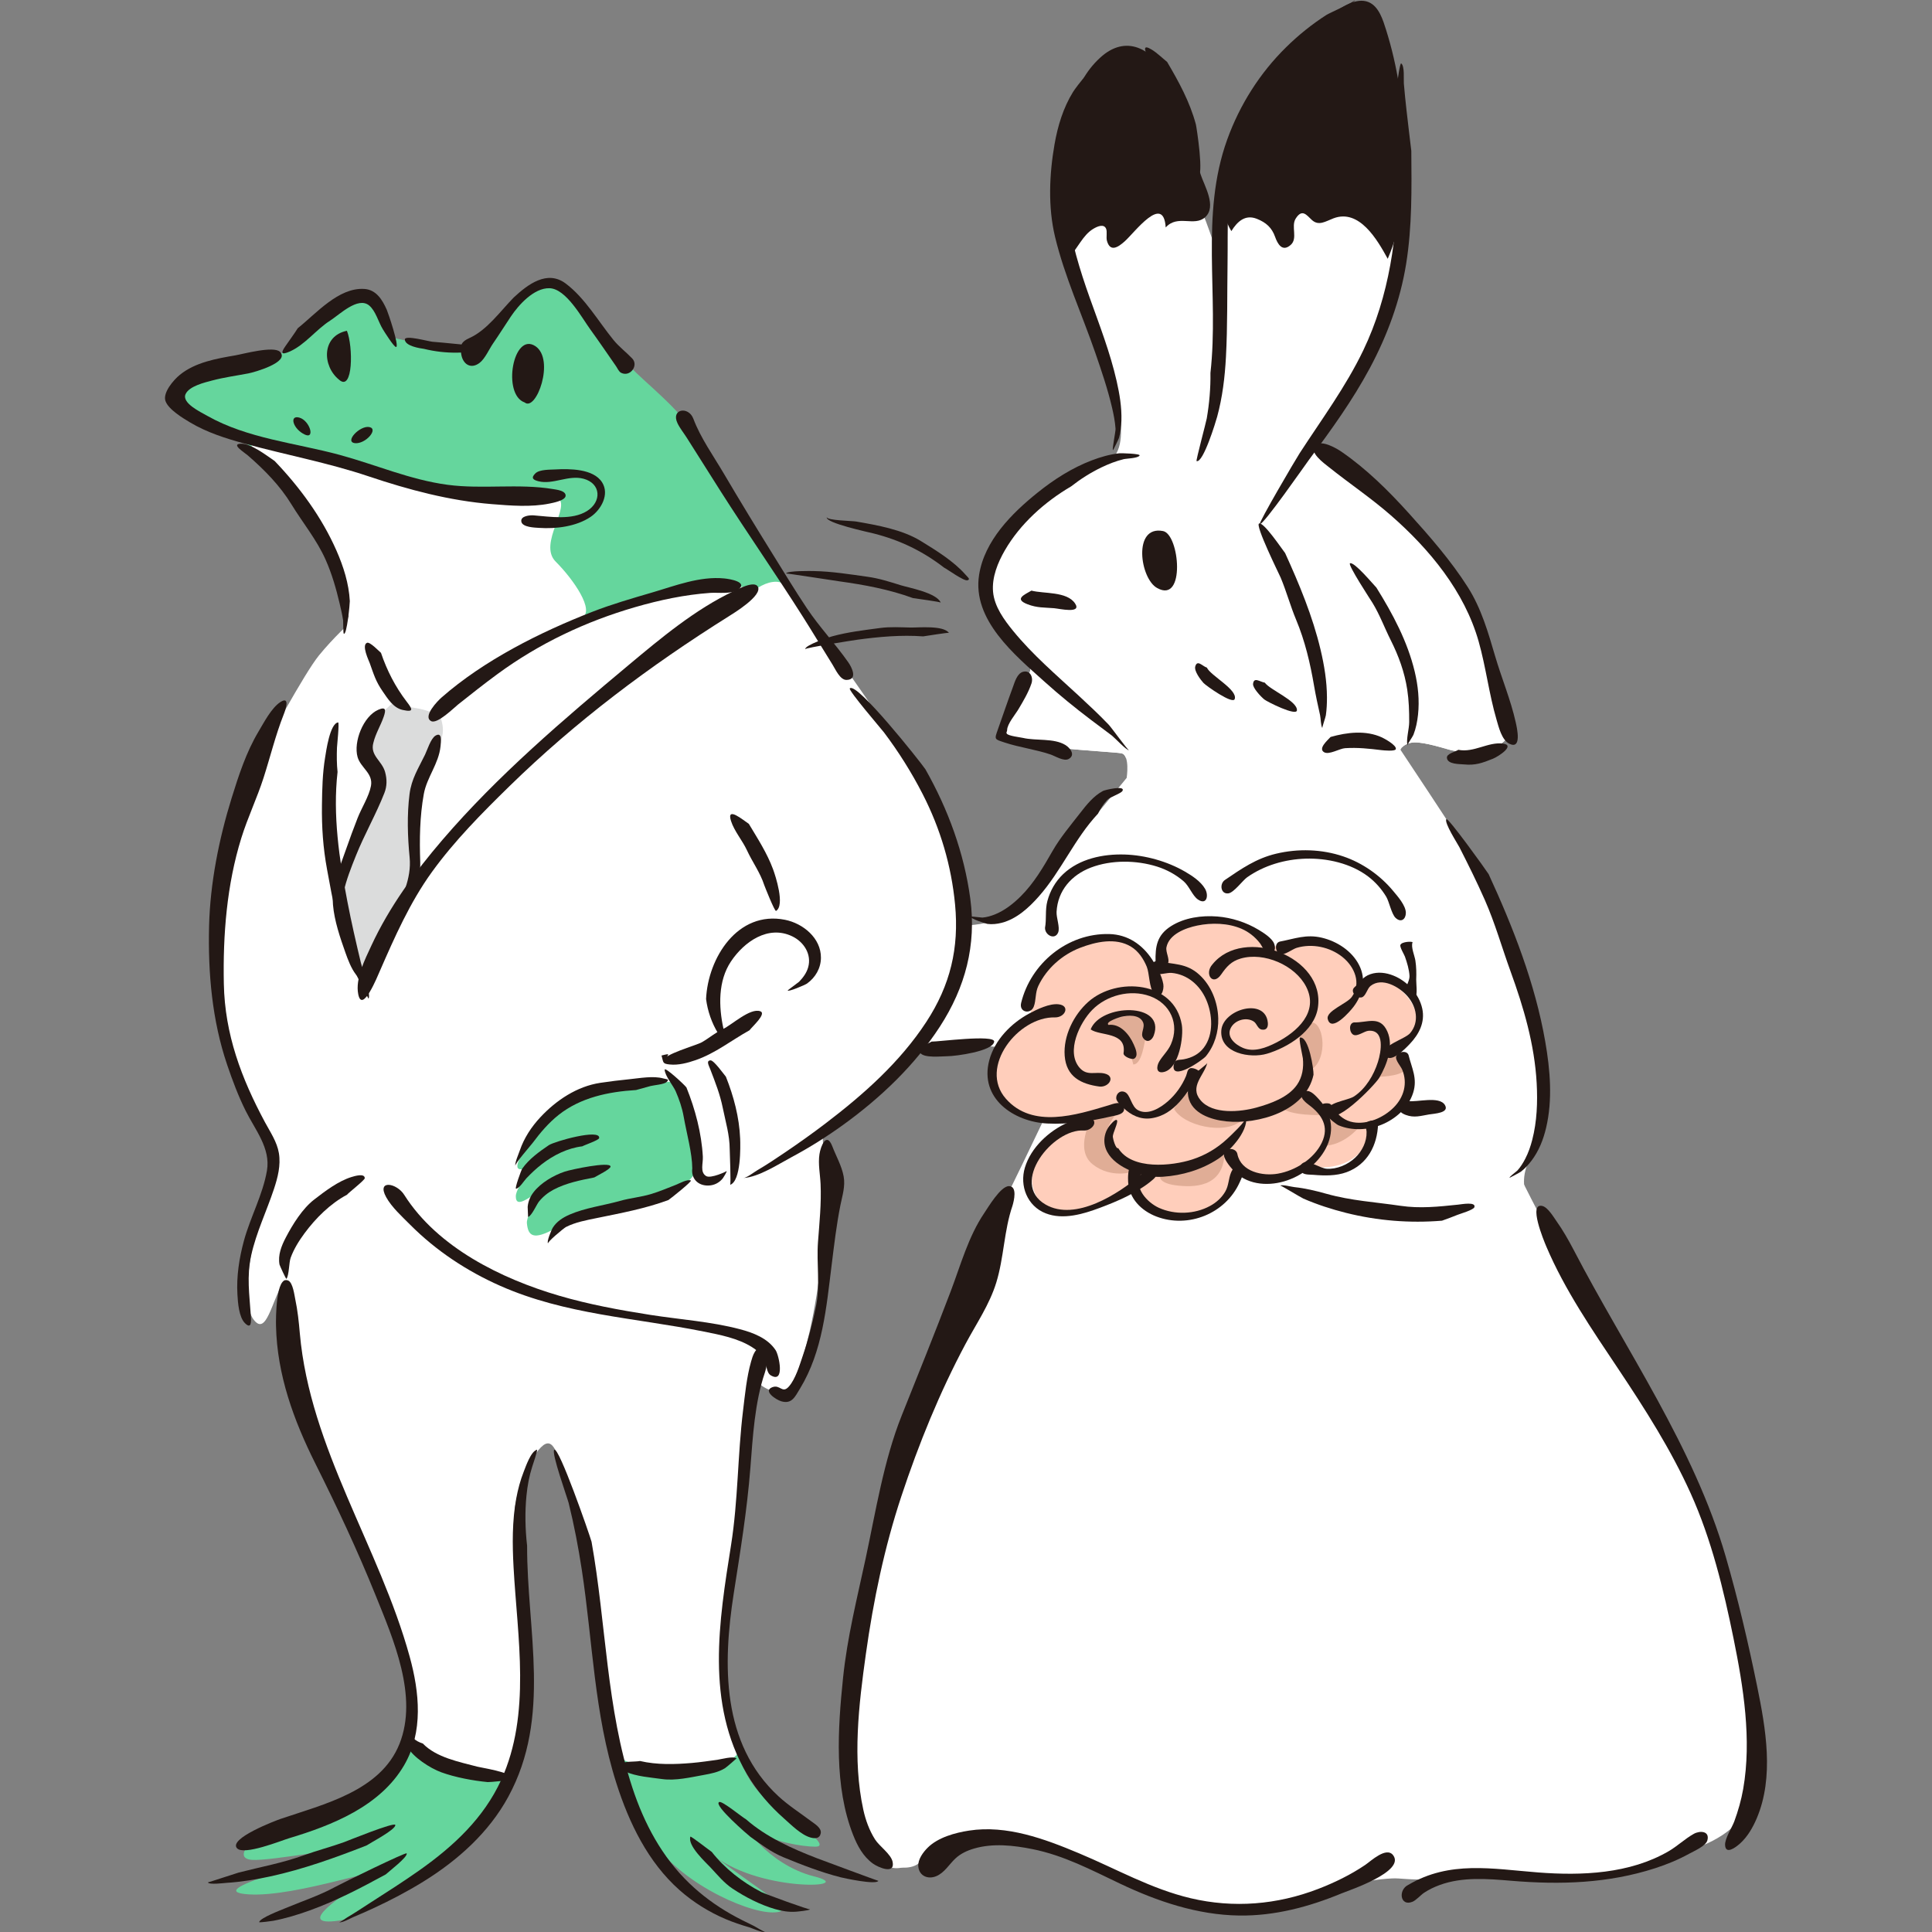 <?xml version="1.0" encoding="iso-8859-1"?>
<!-- Generator: Adobe Illustrator 21.1.0, SVG Export Plug-In . SVG Version: 6.00 Build 0)  -->
<svg version="1.1" id="_x38_" xmlns="http://www.w3.org/2000/svg" xmlns:xlink="http://www.w3.org/1999/xlink" x="0px" y="0px"
	 viewBox="0 0 512 512" style="enable-background:new 0 0 512 512;" xml:space="preserve">
<rect x="0" y="0" width="512" height="512" fill="#808080" stroke="none"/>
<g>
	<path style="fill:#FFFFFF;" d="M294.395,121.954c6.512-5.582-0.465-22.791-3.721-32.094c-3.256-9.303-12.559-26.513-8.372-39.536
		c4.186-13.024,14.419-29.303,19.535-27.908c5.116,1.395,6.512,5.582,8.838,13.489c2.326,7.907,7.907,19.536,9.768,25.117
		c1.861,5.582,3.721,8.837,3.721,2.791c0-6.047-0.465-25.582,13.489-39.536C351.606,10.323,363.7,12.183,363.7,12.183
		s9.768,37.676,7.442,53.025c-2.326,15.349-8.372,30.699-13.024,36.28c-4.651,5.582-10.698,16.745-10.698,16.745
		s29.303,19.536,38.141,33.49c8.837,13.954,14.884,36.745,15.349,40.467c0.465,3.721-6.512,6.977-6.512,6.977
		s-6.977,0.465-10.233-0.465c-3.256-0.93-7.907-2.326-10.233-1.86c-2.326,0.465-2.791,1.86-2.791,1.86s13.024,19.536,19.536,29.769
		c6.512,10.233,28.838,54.886,13.954,80.468c-2.791,7.907,2.791,12.559,6.047,18.14c3.256,5.582,41.862,64.188,48.839,98.608
		c6.977,34.42,3.721,48.839,1.861,53.955c-1.861,5.116-11.163,9.768-11.163,9.768s-9.768,6.047-20.931,6.977
		c-11.163,0.93-41.862,0.465-47.443,0.93c-5.582,0.465-11.163-0.465-17.21,0.465c-6.047,0.93-23.722,11.628-40.932,8.372
		c-17.21-3.256-33.955-13.954-46.978-17.21c-13.024-3.256-23.257-3.721-29.769,1.395c-6.512,5.116-11.163,7.442-16.28,0
		c-5.117-7.442-6.512-72.096,9.303-108.376c15.815-36.28,26.513-62.793,27.908-66.514c1.395-3.721,8.837-17.675,8.837-17.675
		s-1.861-14.884-4.186-17.675c-2.326-2.791-13.024-3.256-18.605-2.791c-5.582,0.465-11.628,0.93-11.628,0.93
		s17.675-20.001,13.954-33.024c0,0,5.582,0,11.163-2.791c5.582-2.791,13.489-15.349,17.21-19.536
		c3.721-4.186,13.954-16.745,13.954-16.745s0.93-6.047-1.395-6.512c-2.326-0.465-32.559-1.86-31.629-4.651
		c0.93-2.791,6.977-14.884,7.442-17.21c0.465-2.326-1.395-4.651-1.395-4.651s-11.628-11.628-9.303-22.792
		c2.326-11.163,17.21-21.396,20.931-23.722C286.953,124.28,294.395,121.954,294.395,121.954z"/>
	<path style="fill:#FFFFFF;" d="M371.625,197.992c0.399-0.418,1.099-0.909,2.308-1.151c2.326-0.465,6.977,0.93,10.233,1.86
		c3.256,0.931,10.233,0.465,10.233,0.465s6.977-3.256,6.512-6.977c-0.465-3.721-6.512-26.512-15.349-40.466
		c-8-12.632-32.771-29.837-37.392-32.983c-2.645,3.253-4.891,6.087-5.4,6.936c-1.396,2.325-7.907,13.954-7.907,13.954
		s12.093,24.187,13.954,32.559c1.86,8.373,3.256,25.118,3.256,25.118s10.233-3.721,16.28-0.93
		C369.487,196.9,370.566,197.444,371.625,197.992z"/>
	<path style="fill:#FFFFFF;" d="M280.906,251.261c-3.967-5.372-2.326-16.28,3.721-20.001c6.047-3.721,24.652-6.977,34.42,5.582
		c3.256,4.186,1.861,9.768,3.256,6.512c1.395-3.256,1.86-8.838,6.512-12.093c4.651-3.256,32.559-8.372,40.466,6.977
		c7.907,15.349,5.117,25.117,5.117,25.117s1.861,3.721,1.395,6.977c-0.465,3.256-4.651,6.977-4.651,6.977s5.116,6.512,1.861,12.094
		c-3.256,5.582-7.442,7.442-7.442,7.442l-3.721,8.372c0,0-5.582,7.442-16.745,3.721c-3.721,2.326-5.582,4.186-5.582,4.186
		s12.559,6.512,20.466,7.907c7.907,1.395,20.931,1.861,28.373-0.93c7.442-2.791,14.419-8.372,14.419-8.372
		s18.605,37.211,25.117,44.653c6.512,7.442,27.908,54.421,31.629,69.305c3.721,14.884,6.047,42.327,4.186,51.165
		c-1.861,8.837-13.489,12.559-13.489,12.559s-21.396,9.768-38.606,8.372c-17.21-1.395-26.047-1.861-29.768-0.465
		c-3.721,1.395-10.233,0.465-12.093,0.465c-1.861,0-8.372,0.465-13.024,2.326c-4.651,1.861-20.001,8.372-28.838,6.512
		c-8.838-1.861-22.326-4.186-30.699-8.837c-8.372-4.651-31.629-11.628-36.28-10.698c-4.651,0.93-14.419,3.721-17.21,6.512
		c-2.791,2.791-13.954,2.791-18.605-15.349c-4.651-18.14,6.977-66.514,8.837-75.817c1.861-9.303,25.582-72.096,28.373-76.747
		c2.791-4.651,15.349-31.164,15.349-31.164L280.906,251.261z"/>
	<path style="fill:#FFCEBB;" d="M284.876,297.337c-7.341,0.404-19.597-1.306-21.339-12.194c-1.742-10.887,9.581-14.807,9.581-14.807
		s-0.871-13.065,10.452-18.29c11.323-5.226,14.371-4.355,17.855-0.436s4.79,6.097,4.79,6.097l2.177-0.436
		c0,0-2.177-10.016,5.226-12.194c7.403-2.177,16.548-0.871,22.21,6.532c6.532-3.048,18.29-2.613,22.21,2.613
		c3.919,5.226,2.177,8.71,2.177,8.71s1.495-5.647,7.839-2.613c6.344,3.034,11.402,11.767,3.088,16.988
		c0.396,2.609,3.88,12.625-0.04,16.544s-7.403,4.79-7.403,4.79s-1.441,13.344-18.605,10.294c0.098,1.905-11.009,5.819-15.799,0.593
		c-2.177,7.839-10.452,13.936-18.726,12.629c-8.274-1.306-9.145-7.403-9.145-7.403s-12.194,6.532-18.726,6.968
		c-6.532,0.435-12.629-7.839-6.968-15.678C281.392,298.208,284.876,297.337,284.876,297.337z"/>
	<path style="fill:#65D69D;" d="M61.47,115.303c-11.097-3.357-15.678-11.323-13.065-13.936c2.613-2.613,22.21-6.097,23.952-6.532
		c1.742-0.436,5.661-3.919,10.016-7.839c4.355-3.919,12.629-8.71,15.242-8.274s6.968,10.887,6.968,10.887s15.678,3.484,18.291,3.484
		s10.016-6.968,13.065-11.323c3.048-4.355,6.968-9.581,13.5-4.79c6.532,4.79,15.242,17.42,17.855,20.468
		c2.613,3.048,14.371,12.194,16.548,17.855c2.177,5.661,33.531,52.697,37.016,58.791c3.486,6.094,15.191,91.473,6.532,107.566
		c-8.658,16.093-30.484,48.775-30.484,48.775s-8.274,106.695-5.226,119.759s4.79,22.21,13.936,28.742
		c9.145,6.532,13.936,10.452,10.452,10.452c-3.484,0-11.323-1.307-16.113-4.355c-4.79-3.048,3.484,9.145,15.678,12.194
		c12.194,3.048-13.5,4.355-26.129-5.226c12.258,9.416,22.645,14.807,15.242,14.807s-26.129-8.71-32.662-20.468
		c-6.532-11.758-8.71-20.468-7.839-23.516c0.871-3.048,0.871-66.63-4.79-78.388c-5.661-11.758-19.597-14.371-19.597-14.371
		s-10.016,54.871-6.968,63.581c3.048,8.71,3.919,34.404-0.436,42.678c-4.355,8.274-30.484,30.92-42.678,32.662
		c-12.194,1.742,1.307-6.968,7.839-11.323c6.532-4.355-18.726,5.226-31.791,4.355c-13.065-0.871,17.419-8.274,23.516-10.887
		c6.097-2.613-17.42,2.177-22.645,1.742c-5.226-0.435,0-6.532,7.839-8.274c7.839-1.742,20.567-5.856,26.565-11.323
		c5.998-5.466,7.839-17.855,9.581-27.436c1.742-9.581,1.307-27,1.307-27S71.922,240.723,69.745,228.965
		c-2.177-11.758,15.242-44.42,15.242-44.42l11.758-22.21l-5.661-29.178L61.47,115.303z"/>
	<path style="fill:#FFFFFF;" d="M253.956,230.272c-3.434-12.629-14.807-29.614-18.726-36.581
		c-3.919-6.968-26.129-37.452-27.436-38.759c-1.306-1.307-4.355-0.871-6.968,0.871l-55.742,26.129c0,0-41.807,35.71-44.855,35.275
		c-3.048-0.436-10.016-23.516-9.145-26.129c0.871-2.613,1.742-26.129,1.742-26.129s-4.355,3.919-8.274,8.71
		c-3.919,4.79-13.935,23.516-16.548,27.871c-2.613,4.354-9.581,25.694-10.887,48.339c-1.306,22.645,14.371,54.436,14.371,54.436
		s1.306,3.049-1.742,13.935c-3.048,10.887-6.097,26.565-2.613,31.355c3.484,4.791,4.791-4.79,8.274-10.452
		c-2.177,12.194,12.629,56.178,20.903,70.985c8.274,14.807,13.065,42.678,13.065,44.855c0,2.177-2.613,4.79-1.307,6.967
		c1.307,2.178,24.823,12.194,27.871,6.532c3.048-5.661,4.355-27,4.355-34.403c0-7.404-3.484-26.565-3.919-31.791
		c-0.435-5.226,3.484-15.242,6.968-18.726c3.484-3.484,4.355,2.178,7.403,10.017c3.048,7.839,8.274,33.097,8.274,39.194
		c0,6.097,3.919,30.919,5.661,33.097c1.742,2.178,14.371,3.484,21.339,3.049c6.968-0.436,9.581-4.355,9.581-4.355
		s-4.355-17.855-3.484-28.307c0.871-10.452,8.274-70.549,8.274-70.549s1.742,3.049,7.403,3.484
		c9.145-8.274,11.758-54.871,11.758-54.871s-2.178-13.5-1.307-14.371c0.871-0.871,24.823-22.21,30.919-31.355
		C255.262,259.449,257.39,242.901,253.956,230.272z M176.221,315.736c-4.899,0.98-23.19,6.532-29.069,9.798
		c-5.879,3.266-7.186,1.96-7.512-1.306s6.859-10.778,3.266-8.492c-3.593,2.286-6.206,4.246-6.206,1.307
		c0-2.94,6.206-9.145,4.899-8.492c-1.306,0.653-5.552,2.94-4.246-0.653c1.306-3.593,7.186-12.411,14.044-16.004
		c6.859-3.593,22.863-4.573,25.803-5.226c5.879,0,7.512,17.637,7.512,21.557C184.714,312.143,181.121,314.756,176.221,315.736z"/>
	<path style="fill:#FFFFFF;" d="M95.438,123.141c4.355,2.613,25.258,9.145,33.968,9.145s14.371-2.613,18.291-0.436
		c3.919,2.177-5.226,12.194-0.436,16.984c4.79,4.79,10.452,13.065,6.968,14.807c-3.484,1.742-35.71,20.903-40.065,25.694
		c-4.355,4.79-7.403,0.871-9.581-3.484c-2.177-4.355-11.758-21.339-12.194-22.645c-0.436-1.306-2.613-16.113-6.968-22.21
		c-4.355-6.097-8.71-13.936-13.5-17.42c-4.79-3.484-6.532-6.968-4.79-6.532C68.874,117.48,95.438,123.141,95.438,123.141z"/>
	<path style="fill:#FFFFFF;" d="M171.213,158.852c4.79-2.178,18.726-3.919,23.516-3.484c4.79,0.435,6.532,0.435,2.613,2.613
		c-3.919,2.177-54.871,40.065-65.323,50.952c-10.452,10.887-20.468,24.823-20.468,24.823l-15.242,24.823
		c0,0-11.323-27.871-8.71-56.613c0-23.081,4.79-38.758,4.79-38.758s5.226,8.274,6.532,11.323c1.306,3.048,8.274,13.936,9.581,15.678
		c1.306,1.742,7.839-1.742,11.758-6.532c3.919-4.79,27-16.549,30.484-18.29C154.229,163.642,171.213,158.852,171.213,158.852z"/>
	<path style="fill:#DBDCDC;" d="M116.777,189.771c0,1.307,2.177,4.79-1.742,9.145c-3.919,4.355-5.661,11.758-5.661,11.758
		l2.177,23.081l-15.242,24.823l-7.403-22.645c0,0,10.016-23.081,10.452-26.129c0.435-3.048,1.306-7.839-0.436-9.145
		c-1.742-1.306-4.79-2.613-2.613-6.097c2.177-3.484,8.274-8.71,8.274-8.71s1.742,1.307,5.226,1.742
		C113.293,188.029,116.777,189.771,116.777,189.771z"/>
	<path style="fill:#FFFFFF;" d="M187.326,279.917c0.949,1.087,9.581,21.774,6.532,30.92c-3.048,0.435-8.274,5.661-8.71,0.871
		c-0.436-4.79-3.691-21.781-5.661-25.694c-1.971-3.913-3.919-4.79-1.742-5.226C179.923,280.353,187.326,279.917,187.326,279.917z"/>
	<path style="fill:#FFFFFF;" d="M193.423,272.949c3.484-0.436,11.323-8.71,12.629-8.71c1.306,0,4.79-1.306,7.403-5.226
		c2.613-3.919,4.355-8.71-2.613-12.194c-6.968-3.484-10.887-0.871-15.242,3.484c-4.355,4.355-6.097,11.758-6.097,16.549
		C189.504,271.643,193.423,272.949,193.423,272.949z"/>
	<path style="fill:#FFFFFF;" d="M272.999,177.77c-0.465,2.326-6.512,14.419-7.442,17.21c-0.93,2.791,29.303,4.186,31.629,4.652
		c0.596,0.119,0.976,0.608,1.215,1.265l0.646-0.335c0,0-5.217-8.499-13.489-13.954c-2.671-1.761-7.547-6.318-12.954-11.721
		C272.948,175.716,273.206,176.737,272.999,177.77z"/>
	<path style="fill:#E0AD96;" d="M300.335,282.095c-0.98-4.246-3.593-7.512-3.593-7.512l-4.573-3.593c0,0,8.165-3.266,10.778-0.98
		c2.613,2.286,0.98,3.593,0.653,4.899C303.275,276.216,302.622,282.095,300.335,282.095z"/>
	<path style="fill:#E0AD96;" d="M311.114,293.853c2.613,4.573,13.4,6.878,17.637,3.266c-11.432-1.306-12.738-4.573-13.065-7.186
		C315.36,287.32,311.114,293.853,311.114,293.853z"/>
	<path style="fill:#E0AD96;" d="M348.021,270.99c2.94,0.98,3.593,9.145,0,12.085c-3.593,2.939,0-6.532-3.919-8.492
		C342.142,272.623,348.021,270.99,348.021,270.99z"/>
	<path style="fill:#E0AD96;" d="M289.231,296.466c1.633,0,6.859-1.633,6.859-1.633s-4.246,4.899-2.613,7.839
		c1.633,2.94,6.859,7.839,6.859,7.839s-5.879,1.96-10.778-1.96C284.658,304.631,289.231,296.466,289.231,296.466z"/>
	<path style="fill:#E0AD96;" d="M324.505,305.938c-1.74,1.216-10.452,4.899-14.371,4.899s-3.593,2.613,1.306,3.266
		C316.34,314.756,324.019,314.702,324.505,305.938z"/>
	<path style="fill:#E0AD96;" d="M339.529,293.526c2.613,2.286,10.778,1.96,10.778,1.96l-4.899-5.879L339.529,293.526z"/>
	<path style="fill:#E0AD96;" d="M350.634,303.651c0,0,2.286-5.879,1.306-8.165c-0.98-2.286,8.165,3.266,8.165,3.266
		S356.187,303.651,350.634,303.651z"/>
	<path style="fill:#E0AD96;" d="M365.005,285.361c0,0,5.552,0,7.186-1.633c-1.96-5.226-1.96-5.226-1.96-5.226l-2.94,1.306
		L365.005,285.361z"/>
	<g>
		<path style="fill:#231815;" d="M65.799,98.958c1.583-0.286,11.074-2.986,8.417-5.703c-1.65-1.688-9.92,0.593-11.802,0.913
			c-5.025,0.853-10.667,1.845-14.739,5.154c-1.697,1.379-4.601,4.755-3.817,6.971c0.801,2.261,4.751,4.598,6.516,5.654
			c4.431,2.651,9.469,4.245,14.42,5.603c10.962,3.007,22.08,5.056,32.873,8.68c10.64,3.573,21.51,6.477,32.734,7.373
			c4.913,0.392,10.338,0.838,15.207-0.152c0.881-0.179,4.215-0.795,4.287-2.061c0.077-1.36-2.398-1.624-3.325-1.779
			c-9.185-1.529-18.721,0.101-27.97-1.136c-9.935-1.329-19.025-5.335-28.622-7.934c-11.654-3.157-24.386-4.308-35.058-10.345
			c-1.82-1.03-6.852-3.411-5.73-5.781c1-2.112,5.073-3.059,7.058-3.584C59.389,100.001,62.612,99.568,65.799,98.958z"/>
		<path style="fill:#231815;" d="M72.777,122.162c6.631,6.921,12.5,14.914,16.374,23.714c1.868,4.243,3.31,8.779,3.554,13.436
			c0.031,0.592-0.794,9.164-1.598,8.625c-0.178-0.119-0.131-3.224-0.175-3.517c-0.227-1.499-0.573-2.994-0.92-4.469
			c-0.932-3.956-2.056-7.875-3.709-11.596c-2.391-5.38-6.048-9.758-9.087-14.722c-3.033-4.953-7.165-9.149-11.536-12.937
			c-0.965-0.836-4.483-2.98-1.948-3.104C66.506,117.455,70.554,120.666,72.777,122.162z"/>
		<path style="fill:#231815;" d="M78.909,86.982c4.832-3.837,10.808-10.869,17.66-10.41c3.138,0.21,4.77,2.88,5.946,5.556
			c0.365,0.83,3.361,9.665,2.462,9.828c-0.545,0.099-3.12-4.05-3.492-4.648c-1.192-1.913-1.923-4.944-3.673-6.369
			c-2.962-2.411-7.839,2.447-10.33,4.031c-3.75,2.386-6.694,6.479-10.813,8.236c-2.193,0.935-2.265,0.325-1.065-1.422
			C76.706,90.181,77.869,88.631,78.909,86.982z"/>
		<path style="fill:#231815;" d="M136.169,78.813c-3.531,3.59-7.078,8.659-11.728,10.753c-2.138,0.963-2.595,1.814-2.213,4.288
			c0.399,2.59,2.478,4.113,4.853,2.324c1.444-1.088,2.549-3.654,3.58-5.152c1.609-2.337,3.12-4.741,4.693-7.102
			c2.071-3.107,6.153-7.666,10.279-7.542c4.384,0.132,8.532,7.783,10.79,10.895c2.335,3.218,4.559,6.509,6.833,9.768
			c0.378,0.543,0.736,1.449,1.356,1.759c2.392,1.197,4.692-1.955,2.933-3.804c-1.624-1.707-3.467-3.055-5.01-4.956
			c-3.971-4.893-7.525-11.089-12.621-14.909C144.999,71.448,139.861,75.393,136.169,78.813z"/>
		<path style="fill:#231815;" d="M183.745,110.964c1.893,5.054,5.314,9.841,8.036,14.466c4.302,7.309,8.716,14.552,13.196,21.753
			c2.91,4.677,5.775,9.401,8.833,13.983c3.363,5.04,7.546,9.426,11.003,14.366c0.875,1.251,2.616,4.592-0.469,4.656
			c-1.711,0.036-2.923-2.784-3.724-4.065c-2.639-4.214-5.19-8.483-7.852-12.683c-7.098-11.203-14.699-22.096-21.821-33.291
			c-2.994-4.706-5.956-9.434-8.946-14.143c-0.79-1.245-1.829-2.523-2.461-3.855C177.747,108.369,182.446,107.551,183.745,110.964z"
			/>
		<path style="fill:#231815;" d="M75.189,189.324c-2.163,5.47-3.539,11.189-5.336,16.781c-1.742,5.423-4.219,10.561-5.906,15.997
			c-3.858,12.428-4.886,25.659-4.628,38.619c0.266,13.38,4.634,25.016,10.901,36.681c1.406,2.616,3.198,5.215,3.69,8.194
			c0.532,3.224-0.301,6.468-1.314,9.515c-1.957,5.889-4.669,11.474-6.025,17.563c-1.23,5.525-0.462,10.448-0.099,15.979
			c0.106,1.622,0.174,3.706-1.543,2.011c-1.627-1.607-1.883-5.48-2.009-7.611c-0.283-4.787,0.475-9.663,1.729-14.267
			c1.702-6.247,5.002-12.168,6.095-18.557c1.014-5.927-3.134-10.807-5.647-15.865c-1.959-3.944-3.464-7.967-4.88-12.128
			c-4.018-11.805-5.11-24.376-4.81-36.795c0.274-11.351,2.62-23.129,5.976-33.944c1.847-5.952,3.886-12.206,7.098-17.578
			c1.421-2.377,3.456-6.346,5.847-7.88C76.839,184.429,75.788,187.831,75.189,189.324z"/>
		<path style="fill:#231815;" d="M245.231,203.85c6.018,10.586,10.282,22.212,11.905,34.307c1.652,12.311-1.299,23.47-8.04,33.88
			c-6.637,10.249-15.738,18.889-25.591,26.016c-4.378,3.167-8.96,6.053-13.726,8.599c-3.571,1.907-8.67,5.275-12.77,5.534
			c0.917-0.058,2.841-1.564,3.689-2.06c2.434-1.422,4.784-2.994,7.118-4.572c3.706-2.504,7.358-5.092,10.917-7.803
			c10.099-7.693,19.762-16.242,26.757-26.946c6.366-9.741,8.705-19.589,7.615-31.083c-0.977-10.3-3.87-20.079-8.592-29.29
			c-2.939-5.735-6.385-11.214-10.266-16.358c-0.56-0.742-9.517-11.156-9.038-11.644C227.003,180.602,243.721,201.656,245.231,203.85
			z"/>
		<path style="fill:#231815;" d="M168.563,288.87c-7.298,0.448-14.702,1.967-20.546,6.612c-2.64,2.099-4.817,4.668-6.828,7.361
			c-0.557,0.746-4.704,5.457-4.639,6.126c-0.096-0.995,0.891-3.164,1.209-4.097c1.119-3.283,3.072-6.252,5.427-8.777
			c4.212-4.519,9.725-8.204,15.901-9.134c2.569-0.387,5.158-0.704,7.742-0.96c2.666-0.263,6.284-0.952,8.938-0.207
			c0.969,0.272,1.696,0.138,0.931,0.926c-0.635,0.654-3.446,0.864-4.269,1.08C171.135,288.141,169.85,288.508,168.563,288.87z"/>
		<path style="fill:#231815;" d="M198.452,218.337c2.335,3.902,4.822,7.721,6.41,12.01c0.639,1.727,3.227,9.586,0.804,11.056
			c-0.361,0.219-3.043-6.57-3.127-6.83c-1.105-3.4-3.126-6.066-4.58-9.223c-1.203-2.611-3.379-5.084-4.236-7.791
			C192.441,213.51,196.995,217.372,198.452,218.337z"/>
		<path style="fill:#231815;" d="M154.309,303.79c-3.876,0.459-7.598,2.325-10.658,4.678c-1.488,1.145-2.855,2.43-4.148,3.79
			c-0.603,0.634-1.848,2.659-2.741,2.76c-0.446,0.05,1.37-4.94,1.622-5.301c1.766-2.528,4.523-4.523,7.052-6.23
			c1.479-0.998,13.713-4.465,13.345-1.89C158.698,302.172,154.863,303.452,154.309,303.79z"/>
		<path style="fill:#231815;" d="M157.488,312.035c-3.652,0.715-7.48,1.478-10.795,3.24c-1.512,0.803-2.748,1.805-3.838,3.124
			c-0.651,0.788-1.921,3.808-2.904,4.106c0.018-0.006-0.131-2.491-0.112-2.687c0.141-1.479,0.689-2.756,1.597-3.92
			c1.914-2.454,5.274-4.42,8.207-5.403c1.737-0.582,11.989-2.74,12.159-1.368C161.887,309.809,158.136,311.624,157.488,312.035z"/>
		<path style="fill:#231815;" d="M177.13,318.027c-6.163,2.277-12.571,3.458-18.984,4.772c-2.744,0.563-5.658,1.092-8.175,2.378
			c-0.524,0.268-5.139,4.087-4.709,4.364c-0.521-0.336,0.916-3.676,1.185-4.116c1.038-1.698,2.722-2.772,4.503-3.545
			c4.183-1.817,8.938-2.387,13.311-3.619c2.735-0.771,5.556-1.008,8.284-1.828c2.253-0.677,4.415-1.604,6.605-2.456
			c0.876-0.341,2.92-1.52,3.929-1.143C183.53,313.004,177.878,317.52,177.13,318.027z"/>
		<path style="fill:#231815;" d="M79.456,353.353c-0.257-3.017-0.576-6.053-1.204-9.018c-0.228-1.078-0.625-4.419-1.868-4.973
			c-3.339-1.49-3.278,10.245-3.239,12.01c0.288,13.011,4.695,25.034,10.452,36.541c5.735,11.465,11.112,22.901,15.913,34.793
			c4.708,11.66,11.378,26.862,6.362,39.429c-4.992,12.507-20.071,15.998-31.492,19.886c-1.318,0.449-13.886,5.211-11.567,7.785
			c1.8,1.999,11.809-2.058,13.714-2.629c11.479-3.442,24.227-8.492,30.571-19.368c5.142-8.816,4.064-19.379,1.462-28.813
			C100.537,409.911,82.161,383.9,79.456,353.353z"/>
		<path style="fill:#231815;" d="M97.112,489.08c-8.32,3.251-16.708,6.276-25.454,8.182c-3.854,0.84-7.781,1.476-11.72,1.724
			c-0.494,0.031-4.544,0.551-4.847-0.129c0.021,0.047,7.74-2.499,8.139-2.602c5.788-1.489,11.614-2.538,17.255-4.58
			c3.546-1.283,7.173-2.218,10.718-3.496c0.72-0.26,13.446-5.445,13.557-4.546C104.909,484.847,98.302,488.281,97.112,489.08z"/>
		<path style="fill:#231815;" d="M102.234,496.731c-6.518,3.556-13.093,6.999-20.091,9.528c-3.164,1.143-6.417,2.136-9.724,2.771
			c-0.226,0.043-3.787,0.544-3.739,0.342c0.26-1.105,5.825-3.208,6.724-3.587c4.506-1.9,9.117-3.388,13.434-5.732
			c2.285-1.24,18.806-9.3,18.94-8.894C108.094,492.121,103.081,495.933,102.234,496.731z"/>
		<path style="fill:#231815;" d="M139.688,409.636c-0.044,22.626,6.502,45.339-4.962,66.483
			c-5.157,9.512-13.447,16.914-22.564,22.542c-4.212,2.6-8.61,4.906-13.098,6.989c-1.82,0.845-3.653,1.663-5.507,2.431
			c-0.809,0.336-2.759,1.489-3.721,1.356c0.272,0.037,1.807-1.09,2.131-1.28c1.999-1.171,3.926-2.468,5.873-3.721
			c4.514-2.905,9.058-5.775,13.439-8.879c8.931-6.328,16.916-13.74,21.539-23.847c8.002-17.495,4.292-37.835,3.283-56.344
			c-0.33-6.06-0.392-12.23,0.705-18.223c0.444-2.428,1.078-4.835,1.984-7.129c0.545-1.38,1.9-5.396,3.511-5.824
			c0.304-0.081-1.211,4.352-1.254,4.487c-0.791,2.463-1.264,5.029-1.52,7.599C139.088,400.689,139.182,405.235,139.688,409.636z"/>
		<path style="fill:#231815;" d="M202.686,363.795c-2.689,7.93-3.182,16.981-3.832,25.264c-0.882,11.24-2.666,22.06-4.402,33.193
			c-2.936,18.826-3.279,39.807,11.839,53.772c2.694,2.488,5.735,4.41,8.649,6.602c0.904,0.68,2.828,1.793,2.568,3.196
			c-0.27,1.455-1.507,1.451-2.619,1.166c-2.513-0.644-5.229-3.403-7.097-5.051c-3.868-3.413-7.28-7.388-9.888-11.849
			c-10.933-18.699-7.374-40.404-4.161-60.681c1.866-11.78,1.726-23.706,3.166-35.539c0.523-4.295,0.947-8.863,2.135-13.045
			c0.367-1.292,1.188-4.347,3.195-3.401C204.107,358.302,203.134,362.415,202.686,363.795z"/>
		<path style="fill:#231815;" d="M187.116,264.754c0.49-10.911,8.382-23.494,20.909-21.002c4.772,0.949,9.575,4.839,9.531,10.076
			c-0.024,2.766-1.459,5.221-3.69,6.826c-0.533,0.383-5.128,2.326-5.116,1.813c0.001-0.056,2.855-2.126,3.01-2.286
			c1.059-1.094,1.99-2.342,2.409-3.825c0.973-3.445-1.108-6.717-4.212-8.215c-6.398-3.087-12.792,1.467-16.256,6.674
			c-3.438,5.167-3.255,11.949-1.984,17.78c0.53,2.434,0.582,4.488-1.441,1.207C188.617,271.113,187.513,267.887,187.116,264.754z"/>
		<path style="fill:#231815;" d="M107.157,316.701c8.833,13.905,25.729,22.194,40.992,26.667c7.916,2.32,16.038,3.814,24.18,5.089
			c7.889,1.235,16.055,1.765,23.785,3.804c3.498,0.923,7.348,2.385,9.433,5.546c0.912,1.382,2.535,8.959-1.284,6.674
			c-1.169-0.699-1.105-2.857-1.614-3.948c-0.71-1.523-1.931-2.623-3.332-3.512c-3.782-2.399-8.546-3.288-12.868-4.156
			c-18.234-3.662-36.6-4.458-53.882-12.104c-8.855-3.917-17.031-9.328-23.872-16.197c-2.12-2.128-4.901-4.646-6.365-7.315
			C99.73,312.502,105.207,313.503,107.157,316.701z"/>
		<path style="fill:#231815;" d="M156.766,408.582c3.876,21.64,3.916,44.191,10.835,65.217c3.107,9.441,7.823,18.298,15.038,25.25
			c3.309,3.189,7.041,5.926,11.031,8.2c2.019,1.151,4.087,2.154,6.173,3.172c0.158,0.077,2.696,1.613,2.859,1.533
			c-0.613,0.302-3.499-1.006-4.164-1.2c-2.114-0.619-4.231-1.32-6.26-2.183c-4.412-1.877-8.564-4.462-12.159-7.638
			c-8.394-7.417-13.414-17.834-16.767-28.342c-5.909-18.519-6.263-37.549-9.169-56.569c-0.908-5.943-2.035-11.861-3.482-17.698
			c-0.332-1.34-4.703-13.493-3.813-14.106C148.131,383.366,156.129,406.327,156.766,408.582z"/>
		<path style="fill:#231815;" d="M188.619,490.772c3.457,4.412,8.178,8.076,13.143,10.644c0.968,0.501,12.83,4.836,12.908,4.561
			c-0.087,0.307-3.334,0.616-3.775,0.648c-1.854,0.134-3.685-0.173-5.463-0.685c-3.945-1.134-7.86-3.161-11.276-5.415
			c-2.255-1.488-3.999-3.639-5.841-5.605c-1.275-1.36-6.181-5.823-5.354-8.187C183.044,486.492,187.919,490.301,188.619,490.772z"/>
		<path style="fill:#231815;" d="M197.705,482.138c5.382,4.724,12.199,7.766,18.816,10.321c1.027,0.397,16.228,6.036,16.254,5.99
			c-0.651,1.135-9.267-0.759-9.995-0.945c-5.148-1.312-10.233-3.284-15.141-5.303c-3.194-1.314-5.972-3.405-8.766-5.418
			c-0.428-0.308-10.042-8.547-8.253-9.234C191.424,477.24,196.588,481.511,197.705,482.138z"/>
		<path style="fill:#231815;" d="M283.875,128.887c-7.006,4.113-13.496,9.895-17.588,16.976c-1.875,3.244-3.45,7.13-3.118,10.953
			c0.342,3.938,2.941,7.461,5.359,10.424c5.133,6.29,11.389,11.618,17.331,17.115c2.713,2.509,5.416,5.037,7.971,7.709
			c0.72,0.753,5.046,6.774,5.364,6.753c-0.667,0.045-3.882-3.383-4.503-3.858c-1.842-1.408-3.714-2.777-5.563-4.176
			c-4.211-3.186-8.302-6.516-12.229-10.047c-7.962-7.157-19.324-16.447-17.427-28.408c1.437-9.062,8.634-16.265,15.507-21.787
			c4.354-3.499,9.13-6.544,14.364-8.543c2.339-0.893,4.773-1.59,7.267-1.871c0.445-0.05,5.802,0.077,5.382,0.607
			c-0.48,0.737-3.453,0.765-4.222,0.955c-2.011,0.497-3.962,1.26-5.829,2.154C289.089,125.206,286.363,126.935,283.875,128.887z"/>
		<path style="fill:#231815;" d="M320.78,98.836c2.315-20.699-2.8-41.8,4.448-61.867c3.32-9.193,8.638-17.607,15.615-24.462
			c3.252-3.195,6.824-6.081,10.662-8.543c0.797-0.511,7.523-3.486,7.601-3.964c-0.092,0.561-2.363,1.685-2.795,2.015
			c-1.967,1.501-3.822,3.161-5.649,4.827c-2.879,2.626-5.625,5.396-8.177,8.342c-6.836,7.892-12.304,16.808-15.069,26.941
			c-2.528,9.264-1.963,18.258-2.104,27.707c-0.123,8.247,0.017,16.514-0.422,24.753c-0.285,5.335-0.925,10.683-2.329,15.848
			c-0.315,1.159-3.678,12.319-5.461,11.765c-0.22-0.068,2.532-10.322,2.701-11.301C320.484,106.941,320.84,102.855,320.78,98.836z"
			/>
		<path style="fill:#231815;" d="M374.012,39.973c0.086,9.983,0.227,20.032-1.364,29.921c-1.564,9.719-5.001,19.028-9.643,27.686
			c-4.567,8.52-10.243,16.397-16.012,24.132c-1.019,1.366-12.281,17.588-13.124,17.174c-0.444-0.218,9.415-17.027,10.539-18.758
			c5.84-8.997,12.23-17.607,16.89-27.315c6.857-14.284,9.153-30.468,9.049-46.189c-0.037-5.62-0.268-11.237-0.255-16.857
			c0.006-2.655,0.048-5.318,0.242-7.967c0.04-0.542,0.685-5.237,1.002-4.997c0.958,0.728,0.611,4.206,0.7,5.309
			c0.195,2.392,0.448,4.78,0.714,7.166C373.148,32.845,373.587,36.408,374.012,39.973z"/>
		<path style="fill:#231815;" d="M284.561,33.028c-5.099,15.291-0.982,31.265,4.224,45.872c2.592,7.274,5.418,14.526,7.134,22.072
			c0.78,3.429,1.374,6.958,1.265,10.486c-0.048,1.554-0.212,3.112-0.646,4.61c-0.093,0.32-1.565,3.315-1.604,3.248
			c-0.223-0.387,0.746-5.01,0.698-5.699c-0.134-1.909-0.509-3.806-0.945-5.666c-1.145-4.888-2.778-9.681-4.413-14.422
			c-3.533-10.244-8.147-20.229-10.681-30.792c-1.886-7.859-1.518-16.56-0.132-24.485c0.849-4.857,2.293-9.647,4.895-13.869
			c0.695-1.128,6.584-9.162,8.594-7.645c-0.173-0.13-5.275,7.11-5.708,7.984C285.933,27.361,285.185,30.167,284.561,33.028z"/>
		<path style="fill:#231815;" d="M309.291,16.399c3.121,5.288,6.028,10.6,7.63,16.575c0.141,0.525,2.31,14.193,0.406,13.895
			c-0.143-0.022-1.003-2.51-1.123-2.812c-0.908-2.282-1.363-4.576-1.92-6.961c-1.004-4.3-3.118-7.784-4.711-11.791
			c-1.47-3.698-4.021-6.788-5.529-10.423c-0.777-1.873-1.131-3.139,1.207-1.711C306.685,14.048,307.978,15.351,309.291,16.399z"/>
		<path style="fill:#231815;" d="M340.572,146.571c3.764,8.278,7.283,16.719,9.389,25.591c0.981,4.132,1.679,8.377,1.697,12.634
			c0.007,1.589-0.066,3.191-0.292,4.765c-0.085,0.587-1.036,3.216-0.932,3.388c-0.432-0.711-0.408-2.559-0.595-3.397
			c-0.577-2.587-1.147-5.167-1.592-7.781c-1.024-6.011-2.41-11.909-4.768-17.551c-1.534-3.671-2.552-7.485-4.092-11.152
			c-0.331-0.788-6.887-14.004-5.7-14.335C334.97,138.375,339.716,145.5,340.572,146.571z"/>
		<path style="fill:#231815;" d="M193.103,163.347c1.231-0.775,9.026-5.493,7.741-7.868c-0.921-1.701-5.388,0.699-6.406,1.18
			c-10.199,4.825-19.302,12.444-27.902,19.633c-17.217,14.392-34.627,29.204-49.269,46.266
			c-7.326,8.537-14.113,17.812-18.859,28.057c-1.668,3.6-4.307,8.758-3.466,12.887c1.065,5.228,5.122-4.803,5.74-6.217
			c3.941-9.029,7.96-18.136,13.753-26.158c5.986-8.289,13.272-15.636,20.565-22.766
			C152.619,191.134,172.247,176.421,193.103,163.347z"/>
		<path style="fill:#231815;" d="M89.456,204.583c-1.297,11.413,0.454,23.182,2.614,34.381c1.049,5.438,2.283,10.838,3.579,16.222
			c0.253,1.05,2.821,8.751,1.986,9.458c-0.007,0.006-4.969-9.749-5.177-10.305c-2.848-7.619-4.296-15.88-5.773-23.859
			c-1.077-5.821-1.443-11.248-1.366-17.164c0.054-4.188,0.152-8.394,0.832-12.534c0.272-1.653,1.265-9.038,3.447-9.335
			c0.38-0.052-0.275,6.123-0.296,6.682C89.224,200.266,89.226,202.454,89.456,204.583z"/>
		<path style="fill:#231815;" d="M100.965,173.011c1.591,4.678,3.764,8.947,6.761,12.869c1.441,1.886,2.235,3-1.05,2.255
			c-2.447-0.555-3.915-2.966-5.246-4.888c-1.885-2.722-2.363-4.509-3.451-7.53c-0.226-0.627-2.242-4.762-0.713-5.366
			C98.05,170.04,100.425,172.564,100.965,173.011z"/>
		<path style="fill:#231815;" d="M117.011,184.848c-0.976,0.848-5.057,5.006-2.762,6.251c1.627,0.883,6.046-3.528,7.155-4.407
			c3.45-2.737,6.907-5.478,10.459-8.081c11.044-8.092,23.316-13.908,36.463-17.716c6.477-1.877,13.167-3.296,19.905-3.774
			c2.031-0.144,5.739,0.41,7.434-0.89c2.633-2.018-2.29-2.799-3.74-2.941c-6.496-0.635-12.999,1.941-19.128,3.736
			c-5.333,1.562-10.661,3.098-15.845,5.117C143.107,167.536,128.247,174.99,117.011,184.848z"/>
		<path style="fill:#231815;" d="M364.759,155.72c4.314,6.927,8.241,14.255,10.151,22.246c0.899,3.763,1.294,7.595,0.879,11.45
			c-0.192,1.781-0.557,3.639-1.216,5.315c-0.202,0.514-1.651,2.551-1.602,2.792c-0.346-1.703,0.471-4.308,0.479-6.159
			c0.012-2.862-0.084-5.771-0.517-8.603c-0.711-4.657-2.295-8.974-4.401-13.162c-1.65-3.282-2.864-6.645-4.791-9.81
			c-0.361-0.594-6.709-10.241-5.971-10.516C358.927,148.843,363.877,154.825,364.759,155.72z"/>
		<path style="fill:#231815;" d="M355.509,119.712c-1.307-0.9-5.236-3.2-6.884-1.764c-2.033,1.771,2.346,4.889,3.555,5.854
			c5.428,4.338,11.202,8.211,16.44,12.794c10.233,8.953,19.492,20.153,23.242,33.415c1.93,6.826,2.748,13.918,4.741,20.727
			c0.553,1.89,1.375,5.36,3.356,6.346c3.38,1.684,2.085-4.043,1.733-5.632c-1.326-5.969-3.721-11.634-5.443-17.488
			c-1.869-6.353-3.654-12.662-7.233-18.31c-4.47-7.056-10.161-13.547-15.748-19.732C367.912,129.995,362.107,124.26,355.509,119.712
			z"/>
		<path style="fill:#231815;" d="M352.622,195.301c4.377-1.24,9.334-1.838,13.608,0.124c0.435,0.2,4.061,2.106,3.659,3.137
			c-0.23,0.588-3.193,0.305-3.74,0.238c-3.391-0.412-6.324-0.735-9.687-0.525c-1.45,0.091-4.231,1.827-5.538,1.085
			C349.256,198.414,351.69,196.303,352.622,195.301z"/>
		<path style="fill:#231815;" d="M386.47,198.708c4.124,0.824,7.892-2.16,11.835-1.651c3.384,0.437-1.214,3.431-2.657,4.011
			c-2.863,1.151-4.695,1.808-7.689,1.509c-1.141-0.114-4.365,0.017-4.514-1.739C383.351,199.717,385.573,199.287,386.47,198.708z"/>
		<path style="fill:#231815;" d="M273.346,181.134c0.543-1.586-0.317-3.586-2.187-3.113c-1.628,0.412-2.249,2.764-2.753,4.123
			c-1.364,3.68-2.63,7.416-3.939,11.117c-0.978,2.765-0.994,2.599,1.812,3.527c3.971,1.313,8.158,1.817,12.121,3.155
			c1.221,0.412,3.517,1.892,4.789,1.205c1.919-1.036,0.408-2.938-0.833-3.705c-3.046-1.883-7.783-1.078-11.246-1.888
			c-0.68-0.159-3.948-0.53-4.305-1.142c-0.228-0.391,0.097-0.476,0.096-0.933c-0.004-1.594,2.215-4.203,2.989-5.514
			C271.188,185.771,272.521,183.561,273.346,181.134z"/>
		<path style="fill:#231815;" d="M273.34,156.52c3.273,0.867,9.409,0.15,11.567,3.405c1.86,2.806-4.173,1.372-5.574,1.256
			c-2.569-0.212-4.482-0.066-7.008-1.037C268.7,158.75,271.403,157.643,273.34,156.52z"/>
		<path style="fill:#231815;" d="M250.178,150.417c-5.687-4.383-11.614-7.233-18.525-9.01c-1.415-0.364-13.07-2.834-12.538-4.349
			c0.042,0.879,6.71,0.964,7.768,1.148c5.631,0.982,12.195,2.128,17.139,5.164c4.009,2.462,8.72,5.353,11.819,8.894
			c0.643,0.735,1.412,1.246,0.563,1.516C255.462,154.079,251.149,150.909,250.178,150.417z"/>
		<path style="fill:#231815;" d="M241.953,158.503c-6.27-2.304-12.915-3.526-19.512-4.444c-0.874-0.122-14.096-2.17-14.136-2.082
			c0.356-0.781,6.745-0.653,7.358-0.642c4.776,0.083,9.591,0.865,14.316,1.524c3.016,0.421,5.783,1.32,8.68,2.221
			c2.215,0.689,9.569,2.008,10.646,4.629C249.208,159.471,242.927,158.665,241.953,158.503z"/>
		<path style="fill:#231815;" d="M244.646,168.648c-5.787-0.428-11.687,0.101-17.422,0.882c-1.076,0.147-13.854,2.142-13.833,2.506
			c-0.063-1.106,6.451-3.21,7.079-3.384c4.128-1.146,8.514-1.654,12.755-2.222c2.703-0.362,5.368-0.184,8.088-0.128
			c2.059,0.042,8.672-0.633,10.157,1.418C251.368,167.578,245.527,168.52,244.646,168.648z"/>
		<path style="fill:#231815;" d="M291.402,287.953c-4.928-0.658-8.831-2.597-9.25-8.167c-0.394-5.243,2.384-10.831,6.239-14.271
			c7.551-6.737,22.872-5.543,24.801,6.081c0.506,3.049-0.69,11.336-4.574,12.446c-2.271,0.649-2.225-1.35-1.416-2.721
			c0.937-1.588,2.314-2.795,3.088-4.54c2.376-5.361-0.137-10.862-5.584-12.806c-5.184-1.851-11.45-0.227-15.266,3.672
			c-3.268,3.339-6.995,10.972-3.387,15.262c2.001,2.38,4.271,0.988,6.704,1.594C295.703,285.235,293.934,288.185,291.402,287.953z"
			/>
		<path style="fill:#231815;" d="M279.603,269.622c-9.737-0.275-20.381,13.213-13.027,21.557c7.047,7.996,18.598,4.324,27.203,1.742
			c1.249-0.375,3.415-1.33,4.013,0.393c0.7,2.016-2.088,2.264-3.417,2.571c-5.473,1.266-11.209,2.135-16.84,1.855
			c-8.84-0.44-18.068-6.635-15.364-16.773c1.431-5.366,5.798-9.815,10.6-12.384c2.022-1.082,5.356-2.722,7.782-2.434
			C283.668,266.518,282.301,269.645,279.603,269.622z"/>
		<path style="fill:#231815;" d="M270.613,265.78c2.559-10.501,12.313-18.533,23.368-18.248c4.872,0.126,8.742,2.769,11.368,6.78
			c1.233,1.883,2.542,4.237,2.939,6.494c0.265,1.505-0.633,4.443-2.522,2.402c-1.233-1.333-1.151-5.292-1.861-7.015
			c-0.863-2.091-2.196-4.112-4.164-5.314c-4.061-2.482-9.347-1.304-13.511,0.305c-4.751,1.835-8.857,5.461-11.063,10.096
			c-0.864,1.816-0.56,3.811-1.213,5.497C273.129,268.905,270.002,268.303,270.613,265.78z"/>
		<path style="fill:#231815;" d="M306.757,254.686c4.186,0.961,7.608,0.44,11.101,3.648c3.165,2.906,4.868,7.285,4.99,11.533
			c0.104,3.608-0.967,7.204-3.256,10.026c-0.849,1.046-9.379,6.967-8.534,2.269c0.279-1.548,1.381-1.194,2.663-1.44
			c2.126-0.408,3.975-1.331,5.31-3.086c2.682-3.524,2.298-8.92,0.596-12.777c-1.67-3.786-4.946-6.659-9.171-7.032
			c-1.104-0.098-3.596,0.689-4.531,0.182C304.563,257.272,304.963,254.556,306.757,254.686z"/>
		<path style="fill:#231815;" d="M297.757,279.068c0.853-5.713-6.251-4.448-8.723-6.267c2.641-6.833,19.983-7.286,16.724,1.616
			c-0.428,1.169-1.676,2.177-2.775,0.708c-0.94-1.258,0.635-2.808-0.109-4.307c-1.011-2.037-3.976-1.742-5.749-1.349
			c-0.213,0.047-4.341,1.273-3.378,2.144c3.129-0.417,5.568,2.565,6.71,5.195c0.414,0.952,1.39,3.036,0.076,3.759
			C299.938,280.895,297.595,279.98,297.757,279.068z"/>
		<path style="fill:#231815;" d="M317.874,284.904c-3.494,4.62-6.353,10.541-12.839,11.456c-2.774,0.391-5.326-0.823-7.288-2.741
			c-0.524-0.513-1.839-1.667-1.928-2.471c-0.12-1.084,0.832-2.311,2.221-1.766c1.565,0.614,1.689,3.849,3.571,4.841
			c2.674,1.409,5.918-0.637,7.915-2.385c2.079-1.821,3.716-4.134,4.784-6.675c0.334-0.794,0.279-1.677,1.062-2.043
			C316.11,282.773,318.741,283.833,317.874,284.904z"/>
		<path style="fill:#231815;" d="M321.309,255.568c8.232-10.237,30.056-2.073,27.94,11.522c-0.964,6.194-7.954,10.52-13.526,12.167
			c-4.313,1.275-12.501-0.062-12.065-6.163c0.402-5.623,11.653-8.856,12.329-2.094c0.11,1.097-0.245,2.077-1.592,1.855
			c-1.096-0.181-1.3-1.594-2.134-2.141c-1.945-1.276-4.977-0.407-6.067,1.66c-1.286,2.436,1.158,4.474,3.243,5.346
			c2.881,1.205,6.139-0.065,8.764-1.41c5.548-2.842,11.38-8.095,7.944-14.82c-2.917-5.708-11.192-9.27-17.354-7.466
			c-2.524,0.739-3.746,2.166-5.151,4.195C321.376,261.488,319.082,258.04,321.309,255.568z"/>
		<path style="fill:#231815;" d="M306.236,254.889c-0.098-4.065,0.351-7.086,4.129-9.471c3.555-2.244,8.115-2.864,12.243-2.536
			c3.801,0.302,7.681,1.555,10.945,3.534c1.266,0.767,3.476,2.133,4.091,3.624c0.482,1.168,0.353,2.746-1.517,2.479
			c-1.138-0.163-1.577-1.713-2.235-2.568c-1.253-1.629-2.938-2.966-4.822-3.792c-3.583-1.572-7.984-1.662-11.768-0.881
			c-3.083,0.637-7.477,2.242-8.184,5.767c-0.251,1.253,0.939,3.189,0.412,4.216C308.911,256.463,306.332,256.512,306.236,254.889z"
			/>
		<path style="fill:#231815;" d="M339.156,249.531c3.958-0.747,6.984-2.015,11.138-1.032c4.031,0.954,7.99,3.501,9.897,7.28
			c1.904,3.771,1.007,7.707-1.453,10.984c-0.89,1.185-5.9,7.013-6.868,3.315c-0.567-2.166,5.078-4.066,6.377-5.89
			c2.586-3.632,0.723-7.99-2.458-10.55c-3.34-2.688-8.048-3.671-12.164-2.448c-1.076,0.319-3.275,2.038-4.341,1.686
			C337.964,252.439,337.629,249.934,339.156,249.531z"/>
		<path style="fill:#231815;" d="M348.094,284.823c-2.052,9.606-14.607,13.233-23.103,12.35c-4.005-0.416-9.206-2.056-10.087-6.588
			c-0.415-2.138,0.374-4.125,1.612-5.848c0.451-0.627,3.334-2.671,3.424-3.034c-0.807,3.291-4.828,6.241-1.77,9.879
			c3.225,3.836,10.583,3.102,14.818,1.926c3.752-1.042,8.389-2.68,10.708-5.99c1.456-2.078,1.827-4.572,1.577-7.056
			c-0.05-0.493-1.204-5.466-0.746-5.514C346.868,274.701,348.158,283.4,348.094,284.823z"/>
		<path style="fill:#231815;" d="M296.35,304.285c3.572,5.83,14.241,4.729,19.614,2.986c3.451-1.119,6.575-2.962,9.228-5.436
			c0.786-0.733,5.19-4.802,5.062-5.846c0.503,4.09-4.586,9.261-7.488,11.165c-4.321,2.835-9.458,4.353-14.596,4.697
			c-3.936,0.263-8.283-1.004-11.557-3.223c-2.067-1.402-3.813-3.438-3.943-6.041c-0.074-1.474,0.4-2.991,1.291-4.165
			c0.137-0.18,1.691-2.129,2.06-1.522c0.354,0.583-1.166,3.431-1.116,4.356C294.928,301.689,295.635,304.54,296.35,304.285z"/>
		<path style="fill:#231815;" d="M287.264,299.6c-8.251-0.582-19.855,14.015-10.185,19.611c7.903,4.574,19.407-2.867,25.181-7.84
			c1.014-0.874,2.371-2.599,3.733-1.454c1.445,1.215-0.105,2.43-1.142,3.258c-3.884,3.101-8.745,5.179-13.36,6.909
			c-4.419,1.657-9.777,3.27-14.4,1.45c-4.859-1.914-6.944-7.277-5.477-12.13c1.596-5.279,6.335-9.681,11.284-11.877
			c1.432-0.635,4.186-1.855,5.801-1.354C291.389,297.008,289.438,299.659,287.264,299.6z"/>
		<path style="fill:#231815;" d="M302.489,311.021c-2.314,3.651,1.601,7.697,4.65,9.071c4.213,1.899,9.447,1.714,13.512-0.49
			c1.683-0.912,3.095-2.164,4.064-3.834c0.932-1.607,0.842-3.403,1.521-5.02c0.428-1.018,1.374-2.497,2.772-1.118
			c0.936,0.924-0.063,2.778-0.517,3.777c-3.737,8.223-13.583,12.203-22.028,8.987c-4.01-1.527-7.275-4.8-7.499-9.252
			c-0.052-1.035-0.081-3.446,0.771-4.222C300.939,307.823,303.541,309.371,302.489,311.021z"/>
		<path style="fill:#231815;" d="M327.931,305.888c0.974,4.689,6.747,5.833,10.703,5.148c4.631-0.801,9.583-3.889,11.656-8.217
			c2.071-4.324-0.043-7.513-3.501-10.065c-0.984-0.726-3.237-2.621-0.799-3.554c1.26-0.483,2.781,1.307,3.561,2.154
			c7.787,8.47,0.042,19.03-9.267,21.723c-4.704,1.361-10.124,0.794-13.536-3.033c-0.783-0.878-2.696-3.092-2.355-4.413
			C324.816,303.99,327.653,304.148,327.931,305.888z"/>
		<path style="fill:#231815;" d="M358.813,270.947c3.462,0.123,6.905-1.973,8.857,2.422c1.712,3.854-0.127,8.814-2.122,12.21
			c-1.197,2.038-12.846,14.038-13.788,9.011c-0.452-2.409,5.439-2.936,7.079-4.028c3.105-2.066,5.218-5.638,6.329-9.133
			c0.84-2.641,1.906-8.607-2.492-8.262c-1.126,0.089-2.913,1.571-3.97,1.077C357.576,273.717,357.326,271.188,358.813,270.947z"/>
		<path style="fill:#231815;" d="M358.814,261.77c1.55-1.368,2.224-2.877,4.359-3.604c2.003-0.682,4.129-0.407,6.068,0.364
			c3.667,1.458,6.829,4.877,7.671,8.764c0.783,3.611-0.847,6.777-3.296,9.354c-1.151,1.212-5.32,5.611-6.608,2.845
			c-1.138-2.442,5.299-4.064,6.686-5.697c2.531-2.98,1.709-7.023-0.727-9.814c-2.121-2.431-6.71-5.116-9.76-2.695
			c-0.897,0.712-1.242,2.657-2.271,3.003C359.697,264.708,357.781,262.982,358.814,261.77z"/>
		<path style="fill:#231815;" d="M373.279,279.605c0.863,3.499,2.41,6.174,1.233,9.952c-1.245,3.995-4.702,7.052-8.516,8.555
			c-3.512,1.384-7.716,1.591-11.242,0.12c-1.15-0.48-7.657-5.939-2.998-5.848c1.229,0.024,1.22,0.881,1.881,1.729
			c1.321,1.693,2.815,2.911,4.996,3.298c3.79,0.672,8.095-1.283,10.733-3.934c2.692-2.706,3.723-6.407,2.235-10.002
			c-0.372-0.898-1.867-2.523-1.611-3.476C370.325,278.746,372.788,278.187,373.279,279.605z"/>
		<path style="fill:#231815;" d="M365.206,297.868c-0.199,5.603-2.79,10.727-8.341,12.771c-2.76,1.016-5.887,0.949-8.773,0.703
			c-0.729-0.062-2.286,0.011-2.899-0.5c-0.82-0.683-0.981-2.21,0.383-2.778c1.368-0.569,4.333,1.557,5.996,1.665
			c2.711,0.176,5.593-1.072,7.546-2.911c1.86-1.753,3.104-4.251,3.04-6.836c-0.022-0.88-0.522-1.77,0.006-2.46
			C362.668,296.865,365.372,296.49,365.206,297.868z"/>
		<path style="fill:#231815;" d="M290.978,215.628c-6.174,6.58-9.725,15.206-15.707,21.968c-2.631,2.974-5.849,5.93-9.796,6.952
			c-1.236,0.32-2.528,0.458-3.798,0.301c-0.192-0.024-4.813-1.4-4.288-1.949c0.06-0.063,2.738,0.29,2.962,0.271
			c1.131-0.096,2.261-0.421,3.31-0.841c2.567-1.028,4.906-2.868,6.85-4.803c3.489-3.473,5.986-7.74,8.408-11.98
			c2.028-3.549,4.788-6.81,7.297-10.043c1.709-2.202,3.577-4.568,6.091-5.9c0.436-0.231,5.959-1.586,5.176-0.033
			c-0.361,0.717-3.262,1.598-4.04,2.405C292.43,213.029,291.648,214.336,290.978,215.628z"/>
		<path style="fill:#231815;" d="M394.503,231.659c6.516,14.146,12.325,28.98,15.005,44.382c1.299,7.467,1.985,15.406,0.223,22.856
			c-0.738,3.119-1.918,6.132-3.87,8.699c-0.818,1.076-1.741,2.092-2.815,2.919c-0.245,0.188-3.014,1.662-3.013,1.624
			c0.007-0.384,1.827-1.638,2.137-1.986c0.825-0.927,1.479-1.991,2.047-3.089c0.819-1.582,1.398-3.269,1.843-4.99
			c1.258-4.862,1.448-10.021,1.176-15.013c-0.558-10.253-3.446-20.073-6.933-29.663c-2.309-6.349-4.082-12.728-6.826-18.939
			c-2.079-4.707-4.367-9.325-6.706-13.907c-0.473-0.927-4.108-6.544-3.473-7.459C383.707,216.504,393.632,230.29,394.503,231.659z"
			/>
		<path style="fill:#231815;" d="M382.139,323.494c-8.55,0.7-17.093,0.018-25.416-2.068c-3.853-0.966-7.649-2.198-11.295-3.778
			c-0.68-0.295-5.979-3.546-6.176-3.484c0.82-0.257,2.887,0.339,3.773,0.433c2.897,0.307,5.68,0.98,8.479,1.766
			c6.585,1.849,12.982,2.199,19.663,3.188c5.143,0.761,10.055,0.232,15.204-0.306c1.046-0.109,4.803-0.824,4.362,0.662
			c-0.22,0.741-3.786,1.753-4.479,2.037C384.893,322.503,383.523,323.004,382.139,323.494z"/>
		<path style="fill:#231815;" d="M276.939,245.889c0.438-2.348-0.008-4.717,0.628-7.107c0.723-2.715,2.138-5.195,4.18-7.134
			c4.297-4.078,10.58-5.374,16.338-5.189c5.442,0.175,11.224,1.792,15.94,4.522c1.9,1.101,4.185,2.598,5.323,4.551
			c1.056,1.814,0.434,4.468-1.92,2.818c-1.399-0.98-2.29-3.521-3.703-4.756c-2.022-1.767-4.534-3.136-7.093-3.94
			c-5.497-1.727-12.103-1.805-17.507,0.248c-5.159,1.96-8.828,6.102-9.123,11.758c-0.082,1.565,0.956,4.115,0.421,5.454
			C279.59,249.197,276.912,247.864,276.939,245.889z"/>
		<path style="fill:#231815;" d="M324.633,233.188c4.396-2.989,8.266-5.693,13.563-6.953c5.841-1.389,12.073-1.211,17.773,0.718
			c5.112,1.73,9.793,5.012,13.236,9.159c1.156,1.393,3.365,3.85,3.361,5.816c-0.003,1.626-1.242,2.708-2.72,1.318
			c-1.082-1.018-1.698-4.298-2.473-5.589c-1.245-2.073-2.883-3.927-4.811-5.389c-4.587-3.476-10.894-4.892-16.558-4.717
			c-5.474,0.169-10.995,1.766-15.499,4.937c-1.15,0.809-3.504,4.043-4.94,4.256C323.468,237.054,323.117,234.189,324.633,233.188z"
			/>
		<path style="fill:#231815;" d="M268.321,319.535c-2.257,6.553-2.253,13.732-4.299,20.366c-1.809,5.868-5.269,10.858-8.133,16.224
			c-6.869,12.868-12.413,26.509-17,40.345c-4.524,13.647-7.432,27.651-9.427,41.878c-1.876,13.382-3.597,27.873-0.676,41.235
			c0.606,2.772,1.579,5.449,3.094,7.86c1.149,1.829,4.253,3.904,4.673,5.964c0.705,3.463-3.845,1.461-5.258,0.433
			c-2.557-1.86-4.065-4.658-5.198-7.532c-5.078-12.884-4.074-28.136-2.683-41.618c1.117-10.819,3.698-21.017,5.972-31.59
			c2.704-12.574,4.796-26.012,9.59-38.005c4.365-10.921,8.774-21.842,12.957-32.847c2.642-6.953,4.682-14.524,8.881-20.736
			c1.057-1.564,4.396-7.23,6.598-7.178C269.643,314.387,268.719,318.206,268.321,319.535z"/>
		<path style="fill:#231815;" d="M285.904,491.124c-9.057-3.799-19.098-7.537-29.085-5.999c-3.733,0.575-8.252,1.809-10.991,4.547
			c-1.205,1.204-2.622,3.116-2.471,4.942c0.208,2.517,2.543,3.52,4.756,2.593c2.197-0.921,3.407-3.124,5.057-4.67
			c1.417-1.328,3.151-2.124,5.012-2.664c4.978-1.444,10.396-0.846,15.397,0.155c8.381,1.679,15.603,5.523,23.247,9.157
			c9.902,4.707,20.526,8.299,31.593,8.451c9.353,0.129,18.466-2.292,27.055-5.846c2.018-0.835,16.957-5.773,13.74-10.114
			c-1.789-2.414-5.907,1.526-7.407,2.543c-3.87,2.623-8.161,4.706-12.519,6.382c-10.857,4.176-22.382,5.128-33.73,2.452
			C305.035,500.571,295.795,495.249,285.904,491.124z"/>
		<path style="fill:#231815;" d="M417.03,331.222c-1.374-2.618-2.843-5.211-4.558-7.623c-0.782-1.101-2.262-3.632-3.72-4.001
			c-3.84-0.972,0.373,9.171,1.022,10.702c4.903,11.567,12.163,22.102,19.106,32.509c7.086,10.621,13.935,21.343,19.193,33.009
			c5.472,12.141,8.688,25.375,11.332,38.385c2.614,12.867,4.85,26.79,2.562,39.874c-0.514,2.939-1.337,5.818-2.364,8.617
			c-0.6,1.635-2.52,4.502-2.436,6.264c0.124,2.609,2.743,0.685,3.968-0.416c1.986-1.786,3.396-4.25,4.426-6.681
			c4.648-10.971,2.389-23.781,0.094-35.008c-2.36-11.546-5.058-23.078-8.339-34.398C448.917,383.474,430.84,357.789,417.03,331.222z
			"/>
		<path style="fill:#231815;" d="M373.191,499.519c11.04-6.514,22.271-4.245,34.417-3.304c11.605,0.9,24.278,0.373,34.587-5.614
			c2.343-1.361,4.336-3.306,6.684-4.616c1.598-0.891,4.278-0.799,3.591,1.737c-0.404,1.491-3.572,2.849-4.793,3.522
			c-2.887,1.592-5.932,2.848-9.067,3.86c-12.468,4.024-25.098,4.408-38.052,3.326c-6.309-0.527-12.991-1.102-19.057,1.13
			c-1.445,0.532-2.813,1.183-4.096,2.036c-0.992,0.66-2.056,1.983-3.143,2.412C371.037,505.283,370.484,500.833,373.191,499.519z"/>
		<path style="fill:#231815;" d="M98.941,196.87c0.589-2.475,1.928-4.555,2.743-6.925c0.616-1.792,0.6-2.73-1.408-1.865
			c-4.037,1.739-6.654,8.571-5.51,12.556c0.822,2.863,4.168,4.286,3.542,7.651c-0.509,2.737-2.515,5.873-3.531,8.476
			c-1.07,2.739-2.092,5.498-3.059,8.275c-1.57,4.511-3.887,9.89-3.472,14.753c0.364,4.269,1.907,8.75,3.327,12.757
			c1.12,3.161,3.791,10.315,7.369,5.256c2.941-4.159,5.141-9.001,7.316-13.587c2.284-4.814,5.306-10.306,5.11-15.757
			c-0.216-5.988-0.126-12.111,0.944-18.032c0.803-4.444,3.954-8.015,4.432-12.639c0.133-1.29,0.479-3.894-1.311-2.847
			c-1.279,0.748-2.204,3.832-2.787,5.032c-1.767,3.638-3.597,6.406-4.114,10.469c-0.7,5.496-0.512,11.301,0.024,16.804
			c0.548,5.622-2.08,10.779-4.446,15.77c-1.233,2.601-2.534,5.17-3.898,7.705c-0.696,1.293-2.003,5.078-3.309,5.725
			c-2.305,1.142-4.726-9.785-5.197-11.737c-0.653-2.706-1.288-5.309-0.699-8.071c0.724-3.397,2.04-6.698,3.328-9.911
			c2.257-5.631,5.334-10.954,7.535-16.584c0.707-1.808,0.708-3.647,0.181-5.558C101.223,201.585,98.025,200.247,98.941,196.87z"/>
		<path style="fill:#231815;" d="M141.443,136.578c-0.936-0.083-3.602,0.114-3.277,1.689c0.307,1.489,3.602,1.551,4.684,1.628
			c4.45,0.316,9.9-0.356,13.674-2.921c2.775-1.886,5.065-5.962,3.033-9.155c-2.316-3.641-8.651-3.614-12.392-3.411
			c-1.44,0.078-4.192-0.024-5.286,1.043c-1.314,1.281-0.495,1.758,0.839,2.092c3.839,0.961,7.9-1.738,11.918-0.674
			c4.656,1.233,4.886,6.099,0.914,8.57C151.59,137.903,145.811,136.928,141.443,136.578z"/>
		<path style="fill:#231815;" d="M112.337,92.449c-1.081-0.143-4.997-0.747-5.046-2.476c-0.036-1.265,6.269,0.514,7.332,0.598
			c0.977,0.077,14.772,1.226,14.452,1.825c-0.499,0.936-6.857,1.043-7.87,1.06C118.24,93.505,115.217,93.158,112.337,92.449z"/>
		<path style="fill:#231815;" d="M91.956,316.616c-4.443,2.374-8.288,6.204-11.26,10.223c-1.465,1.981-2.801,4.129-3.658,6.452
			c-0.489,1.324-0.401,4.616-1.129,5.613c-0.111,0.151-1.798-3.579-1.835-3.78c-0.466-2.542,0.523-4.988,1.682-7.197
			c1.827-3.484,4.376-7.609,7.501-10.027c2.903-2.246,6.427-4.926,9.942-5.993c0.782-0.237,3.449-1.053,3.468,0.327
			C96.673,312.736,92.445,316.02,91.956,316.616z"/>
		<path style="fill:#231815;" d="M80.822,115.185c-3.174-1.443-4.266-5.27-1.507-4.517C82.076,111.421,83.581,116.44,80.822,115.185
			z"/>
		<path style="fill:#231815;" d="M94.121,117.443c-2.998-0.272,1.256-4.768,3.765-4.266
			C100.396,113.679,96.882,117.694,94.121,117.443z"/>
		<path style="fill:#231815;" d="M220.563,303.767c1.001,2.619,2.495,5.185,3.01,7.966c0.489,2.642-0.334,5.062-0.847,7.624
			c-1.051,5.247-1.672,10.586-2.333,15.892c-1.399,11.215-2.361,22.85-8.38,32.737c-1.347,2.213-2.171,4.17-4.953,3.377
			c-1.343-0.383-4.969-2.737-2.411-3.729c2.14-0.83,2.626,1.823,4.411-0.191c1.788-2.017,2.787-5.513,3.649-8.029
			c1.45-4.233,2.614-8.775,3.523-13.159c1.168-5.63,0.122-11.448,0.545-17.121c0.382-5.132,0.917-10.18,0.684-15.358
			c-0.118-2.61-0.694-5.323-0.294-7.922C217.486,303.776,219.014,299.816,220.563,303.767z"/>
		<path style="fill:#231815;" d="M306.676,155.839c-4.565-2.441-6.558-16.692,1.544-15.102
			C312.607,141.599,314.24,160.075,306.676,155.839z"/>
		<path style="fill:#231815;" d="M139.042,106.653c-6.051-2.094-3.051-18.875,2.859-14.902
			C147.125,95.262,142.136,109.181,139.042,106.653z"/>
		<path style="fill:#231815;" d="M89.856,100.629c-4.492-3.609-4.671-11.586,2.078-12.969
			C93.618,91.822,93.588,103.955,89.856,100.629z"/>
		<path style="fill:#231815;" d="M112.052,462.047c3.547,3.707,9.698,4.885,14.441,6.136c1.33,0.351,8.733,1.402,9.338,3.052
			c0.226,0.616-6.278,1.065-6.57,1.038c-3.846-0.363-8.639-1.255-12.295-2.591c-2.993-1.094-7.464-3.969-9.015-6.76
			c-0.453-0.815-1.621-4.355,0.327-4.07c0.296,0.044,0.898,1.433,1.155,1.691C110.156,461.267,111.078,461.746,112.052,462.047z"/>
		<path style="fill:#231815;" d="M169.614,466.684c4.442,1.04,9.198,0.908,13.712,0.52c2.264-0.195,4.508-0.53,6.758-0.838
			c0.978-0.134,4.213-1.055,5.104-0.371c0.009,0.007-2.582,2.303-3.063,2.598c-1.739,1.067-3.689,1.439-5.668,1.795
			c-3.464,0.624-7.452,1.574-10.958,1.084c-3.129-0.437-6.869-0.679-9.751-1.973c-1.315-0.59-2.62-1.221-1.163-2.142
			C165.602,466.713,168.281,466.935,169.614,466.684z"/>
		<path style="fill:#231815;" d="M198.628,273.033c-4.777,2.648-9.073,6.122-14.295,7.921c-2.13,0.734-4.546,1.381-6.816,1.147
			c-1.993-0.205-1.662-0.46-2.205-2.378c0.107-0.004,1.521-0.43,1.729-0.318c0.211,0.114-1.051,1.696-1.065,1.71
			c-0.565-1.594,8.523-4.046,10.051-4.925c1.956-1.125,3.55-2.546,5.584-3.492c2.328-1.081,7.139-5.626,9.846-4.715
			C203.281,268.598,199.326,272.069,198.628,273.033z"/>
		<path style="fill:#231815;" d="M192.372,285.341c2.071,5.209,3.542,10.755,3.777,16.376c0.085,2.022,0.264,11.313-2.667,12.277
			c0.273-0.09-0.096-8.899-0.099-9.386c-0.023-3.883-1.082-7.263-1.837-10.991c-0.735-3.624-1.969-6.741-3.302-10.207
			c-0.439-1.142-1.145-2.289,0.031-2.405C189.147,280.918,191.771,284.631,192.372,285.341z"/>
		<path style="fill:#231815;" d="M181.914,288.19c2.322,5.75,4.007,12.109,4.345,18.32c0.099,1.828-0.818,4.113,0.872,5.155
			c1.223,0.754,5.512-1.253,5.433-1.334c0.149,0.154-0.897,1.791-0.996,1.916c-0.966,1.227-2.34,1.915-3.911,1.936
			c-2.724,0.036-4.537-1.885-4.195-4.556c-0.024-4.032-1.48-9.191-2.288-13.749c-0.409-2.309-1.182-4.54-2.114-6.686
			c-0.634-1.459-2.865-4.097-2.913-5.707C176.121,282.602,181.376,287.445,181.914,288.19z"/>
		<path style="fill:#231815;" d="M246.879,276.031c1.399,0.088,16.827-1.964,16.582,0.025c-0.312,2.539-10.247,3.849-12.364,3.853
			c-1.586,0.003-6.23,0.574-7.255-0.914C242.774,277.444,245.763,276.773,246.879,276.031z"/>
		<path style="fill:#231815;" d="M373.131,291.778c2.296,0.428,8.318-1.451,9.801,1.09c1.22,2.091-2.783,2.238-4.231,2.475
			c-2.183,0.357-3.897,0.968-6.163,0.122C369.499,294.329,371.789,293.078,373.131,291.778z"/>
		<path style="fill:#231815;" d="M319.839,176.929c0.942,2.108,8.214,5.845,7.37,8.327c-0.51,1.5-7.626-3.542-8.293-4.286
			c-0.737-0.823-2.507-3.121-2.16-4.355C317.291,174.719,318.653,176.551,319.839,176.929z"/>
		<path style="fill:#231815;" d="M335.189,180.914c1.381,1.94,8.63,4.825,8.516,7.318c-0.076,1.669-7.896-2.255-8.648-2.865
			c-0.879-0.714-3.101-3.042-2.982-4.128C332.287,179.316,333.843,180.682,335.189,180.914z"/>
		<path style="fill:#231815;" d="M326.322,61.246c1.588-2.562,3.677-4.479,6.756-3.258c2.491,0.987,3.985,2.382,4.834,4.772
			c0.641,1.803,1.873,4.149,4.137,2.146c1.959-1.733,0.029-4.894,1.312-6.956c1.713-2.752,2.913-0.936,4.275,0.325
			c1.844,1.707,3.645,0.381,5.753-0.417c6.848-2.594,11.623,5.691,14.374,10.728c4.145-9.505,4.802-20.474,4.452-30.706
			c-0.345-10.088-1.835-20.308-4.883-29.951c-0.818-2.59-1.893-6.263-4.685-7.389c-3.21-1.295-7.042,1.353-9.546,3.049
			c-8.38,5.675-16.503,12.694-21.584,21.559C325.921,34.911,319.913,50.617,326.322,61.246z"/>
		<path style="fill:#231815;" d="M283.411,68.021c2.237-2.24,3.496-5.646,6.258-7.339c1.34-0.821,2.878-1.339,3.442-0.107
			c0.379,0.828-0.024,2.294,0.242,3.245c0.857,3.056,2.903,1.748,4.703,0.143c2.658-2.371,10.291-12.764,10.87-3.682
			c3.135-3.543,7.606-0.099,10.465-2.728c3.117-2.867-0.213-8.268-1.21-11.326c-2.861-8.779-4.287-18.036-8.897-26.182
			c-4.053-7.163-10.908-11.043-17.751-4.737c-7.995,7.369-8.071,17.12-9.765,27.08C280.477,49.988,279.348,61.052,283.411,68.021z"
			/>
		<path style="fill:#231815;" d="M374.339,249.738c-0.483,1.206,0.561,3.558,0.752,4.818c0.258,1.702,0.285,3.338,0.219,5.049
			c-0.031,0.813,0.399,4.119-0.236,4.721c-0.67,0.635-2.563-0.675-2.706-1.43c-0.162-0.853,1.239-2.958,1.17-4.224
			c-0.096-1.737-0.641-3.526-1.215-5.157c-0.195-0.554-1.406-2.513-1.209-3.082C371.446,249.473,374.448,249.449,374.339,249.738z"
			/>
	</g>
</g>
</svg>
